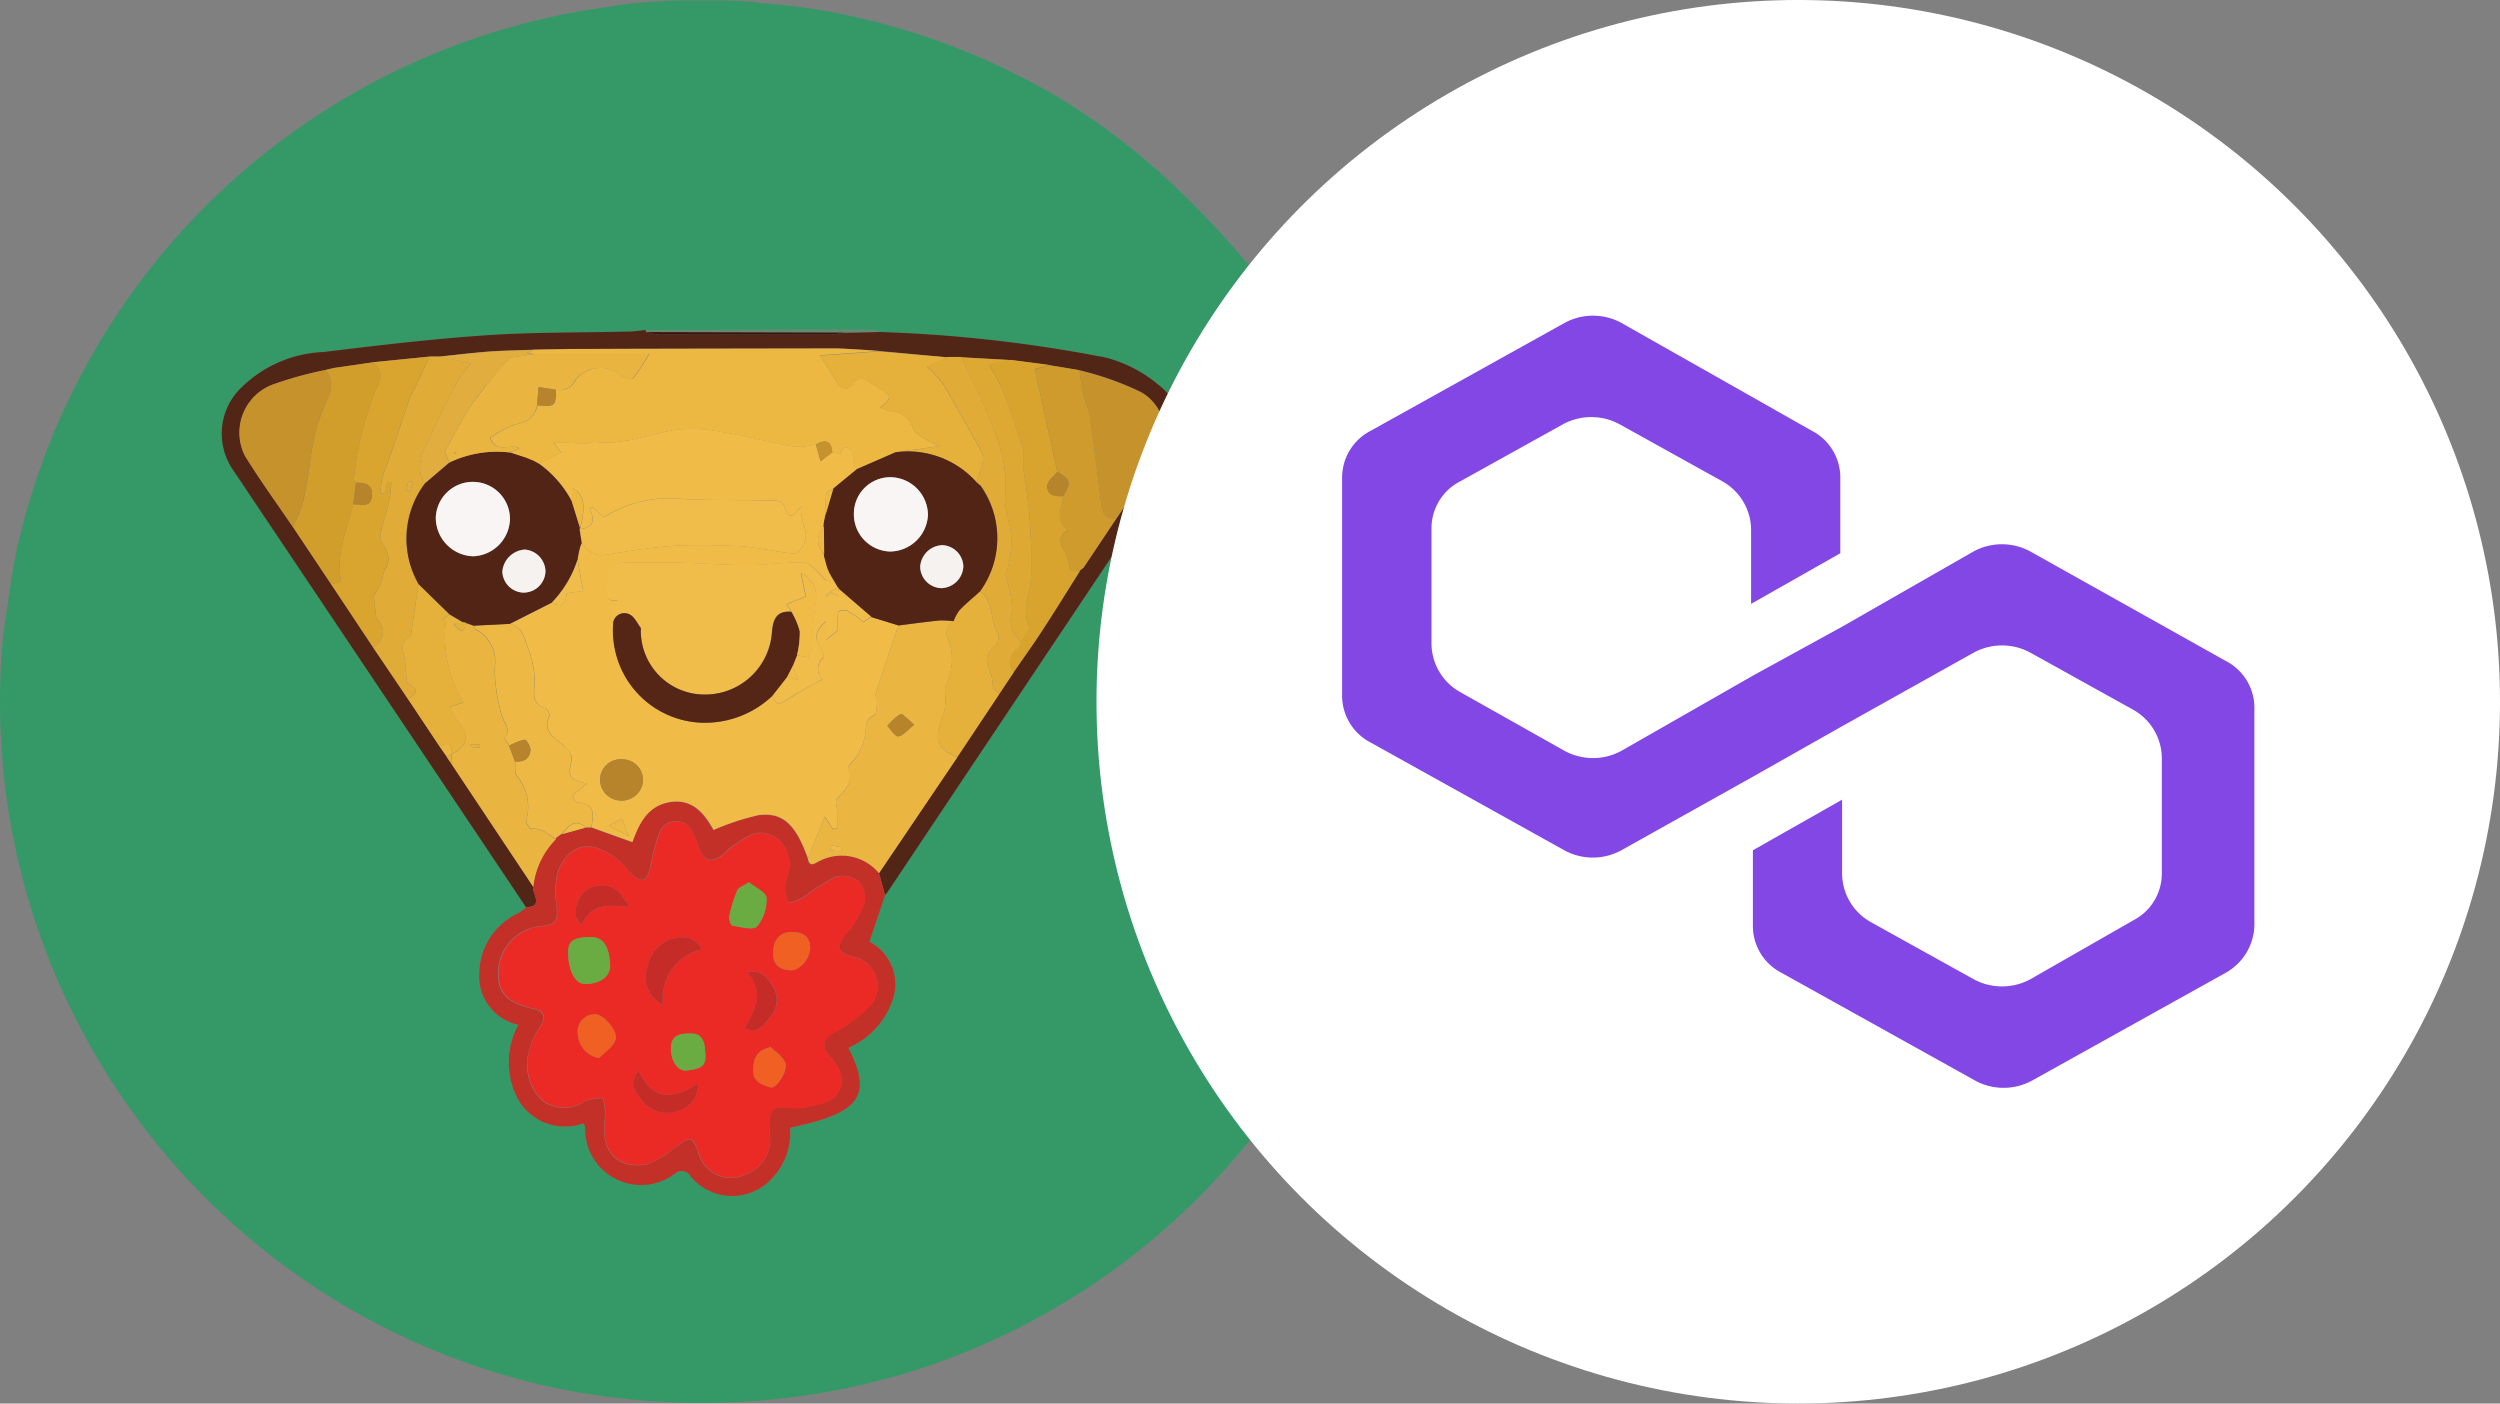 <svg xmlns="http://www.w3.org/2000/svg" xmlns:xlink="http://www.w3.org/1999/xlink" width="114" height="64" viewBox="0 0 114 64">
  <rect x="0" y="0" width="114" height="64" fill="#808080" stroke="none"/>
  <defs>
    <style>
      .cls-1 {
        fill: #fff;
      }

      .cls-2 {
        clip-path: url(#clip-path);
      }

      .cls-3 {
        fill: #349967;
      }

      .cls-4 {
        fill: #522616;
      }

      .cls-5 {
        fill: #c23028;
      }

      .cls-6 {
        fill: #648b71;
      }

      .cls-7 {
        fill: #ecb842;
      }

      .cls-8 {
        fill: #eab641;
      }

      .cls-9 {
        fill: #e9b540;
      }

      .cls-10 {
        fill: #e0ab36;
      }

      .cls-11 {
        fill: #daa52e;
      }

      .cls-12 {
        fill: #d19d2b;
      }

      .cls-13 {
        fill: #d9a42e;
      }

      .cls-14 {
        fill: #c6922c;
      }

      .cls-15 {
        fill: #e5b13b;
      }

      .cls-16 {
        fill: #cf9b2c;
      }

      .cls-17 {
        fill: #dea932;
      }

      .cls-18 {
        fill: #e1ad3e;
      }

      .cls-19 {
        fill: #3a160f;
      }

      .cls-20 {
        fill: #eb2a25;
      }

      .cls-21 {
        fill: #f0bc47;
      }

      .cls-22 {
        fill: #edb944;
      }

      .cls-23 {
        fill: #522416;
      }

      .cls-24 {
        fill: #b7842c;
      }

      .cls-25 {
        fill: #6bac42;
      }

      .cls-26 {
        fill: #c52c27;
      }

      .cls-27 {
        fill: #f06023;
      }

      .cls-28 {
        fill: #f1bd4a;
      }

      .cls-29 {
        fill: #552515;
      }

      .cls-30 {
        fill: #f8f5f4;
      }

      .cls-31 {
        fill: #f5f2f0;
      }

      .cls-32 {
        clip-path: url(#clip-path-2);
      }

      .cls-33 {
        fill: #8247e5;
      }
    </style>
    <clipPath id="clip-path">
      <circle id="Ellipse_1966" data-name="Ellipse 1966" class="cls-1" cx="32" cy="32" r="32" transform="translate(-24259 -22993)"/>
    </clipPath>
    <clipPath id="clip-path-2">
      <circle id="Ellipse_1964" data-name="Ellipse 1964" class="cls-1" cx="32" cy="32" r="32" transform="translate(-24209 -21453)"/>
    </clipPath>
  </defs>
  <g id="Group_862" data-name="Group 862" transform="translate(24259 22993)">
    <g id="Mask_Group_246" data-name="Mask Group 246" class="cls-2">
      <g id="SALSA" transform="translate(-24259.012 -22992.975)">
        <path id="Path_19880" data-name="Path 19880" class="cls-3" d="M198.028-32.047H202.9a1.377,1.377,0,0,0,.324.117A30.445,30.445,0,0,1,221.45-24.2c9.676,8.767,13.157,19.684,9.939,32.315C227.142,24.8,210.607,34.739,193.7,31.182A31.986,31.986,0,0,1,168.91,4.673c-.1-.707-.23-1.407-.353-2.111V-2.685A1.442,1.442,0,0,0,168.682-3c.213-1.333.36-2.681.638-4A32.027,32.027,0,0,1,195.8-31.689C196.536-31.792,197.282-31.928,198.028-32.047ZM198-17.024c-.269.025-.535.067-.8.071-2.157.053-4.321.023-6.472.17-2.479.168-4.95.459-7.417.762a5.679,5.679,0,0,0-3.922,1.8,2.919,2.919,0,0,0-.207,3.578q6.69,9.974,13.366,19.95a2.913,2.913,0,0,1-.335.252,3.1,3.1,0,0,0-1.8,2.788A2.273,2.273,0,0,0,192.2,14.66a3.56,3.56,0,0,0-.018,3.39,2.449,2.449,0,0,0,2.983,1.1.832.832,0,0,1,.078.186c.23,2.295,2.118,3.263,4.106,2.1a.457.457,0,0,1,.688.117,2.467,2.467,0,0,0,3.775.057,3,3,0,0,0,.78-2.261c3.179-.649,3.768-1.448,2.644-3.64a3.709,3.709,0,0,0,2.047-2.265,2.184,2.184,0,0,0-1.09-2.573l.718-2.127a1.117,1.117,0,0,0,.119-.138q6.4-9.57,12.8-19.14a2.791,2.791,0,0,0-.459-4,6.093,6.093,0,0,0-2.4-1.232,64.45,64.45,0,0,0-10.307-1.164,1.266,1.266,0,0,0-.349-.106Q203.162-17.038,198-17.024Z" transform="translate(-168.545 32.047)"/>
        <path id="Path_19881" data-name="Path 19881" class="cls-4" d="M192.548,9.306q-6.678-9.976-13.366-19.95a2.919,2.919,0,0,1,.207-3.578,5.679,5.679,0,0,1,3.922-1.8c2.467-.3,4.939-.594,7.417-.762,2.15-.147,4.315-.117,6.472-.17.269,0,.535-.046.8-.071a.718.718,0,0,0,.025.094,3,3,0,0,0,.59.122h7.8a3.61,3.61,0,0,0,.6-.1l1.645-.025a64.449,64.449,0,0,1,10.307,1.164,6.093,6.093,0,0,1,2.4,1.232,2.776,2.776,0,0,1,.459,4q-6.4,9.568-12.792,19.14a1.329,1.329,0,0,1-.119.14c-.092-.333-.184-.666-.278-1l3.571-5.294,1.921-2.887c.216-.328.434-.654.652-.982.431-.627.879-1.246,1.294-1.884.585-.9,1.147-1.813,1.721-2.722l-.021-.011.184-.14,1.5-2.247c.567-.838,1.147-1.671,1.7-2.524a2.143,2.143,0,0,0-.567-3.245,13.889,13.889,0,0,0-2.823-1l-1.377-.229-1.753-.229-2.242-.126h-.629l-3.105-.291h0l-.865-.062c-.395-.018-.787-.055-1.182-.053q-6.04,0-12.085.023l-.734.014-.9.018c-.688.028-1.356.034-2.031.083-.753.055-1.505.149-2.258.229h-.443l-2.616.266-1.756.262-.383.09h0a17.993,17.993,0,0,0-2.332.633,2.342,2.342,0,0,0-1.345,3.266c.688,1.12,1.455,2.171,2.189,3.254l1.749,2.621,1.912,2.866q.787,1.177,1.584,2.362L188.6,1.962l.324.473.218.312,3.738,5.613C192.807,8.689,193.39,9.24,192.548,9.306Z" transform="translate(-168.545 32.047)"/>
        <path id="Path_19882" data-name="Path 19882" class="cls-5" d="M208.64,7.746c.094.335.186.668.278,1-.229.688-.459,1.354-.718,2.125a2.184,2.184,0,0,1,1.09,2.573,3.709,3.709,0,0,1-2.047,2.265c1.118,2.2.528,2.983-2.655,3.64a3.045,3.045,0,0,1-.78,2.261,2.461,2.461,0,0,1-3.775-.057.456.456,0,0,0-.688-.117,2.552,2.552,0,0,1-4.106-2.1.831.831,0,0,0-.078-.186,2.457,2.457,0,0,1-2.983-1.1,3.56,3.56,0,0,1,.018-3.39,2.261,2.261,0,0,1-1.785-2.313,3.071,3.071,0,0,1,1.8-2.788,2.912,2.912,0,0,0,.335-.252c.835-.067.252-.617.321-.946A3.63,3.63,0,0,1,193.9,6.185V6.139l.259-.188v.016l1.095-.3h.262l1.868.67c.287-.815.688-1.648,1.694-1.822,1.086-.186,1.627.592,2.006,1.267a10.986,10.986,0,0,1,2.065-.677c1.108-.138,1.689.443,2.235,1.969.083.48.356.19.542.119A2.215,2.215,0,0,1,208.64,7.746ZM203.655,19.64a3.558,3.558,0,0,0,0-.431c-.09-.606.172-.847.771-.785a2.662,2.662,0,0,0,.81,0c.6-.133,1.315-.184,1.606-.824.264-.6-.1-1.106-.5-1.567-.36-.418-.2-.764.259-1.03a7.221,7.221,0,0,0,1.577-1.147,1.363,1.363,0,0,0-.688-2.295c-.783-.2-.84-.459-.328-1.086a4.315,4.315,0,0,0,.81-1.377,1.147,1.147,0,0,0-.271-.989,1.223,1.223,0,0,0-1.056-.2,10.453,10.453,0,0,0-1.5.957,3.245,3.245,0,0,1-.638.229,2.88,2.88,0,0,1-.168-.688,3.065,3.065,0,0,1,.161-.663,1.5,1.5,0,0,0-.542-1.606,1.189,1.189,0,0,0-1.4-.016,4.425,4.425,0,0,0-1,.725c-.521.459-.918.372-1.147-.3a3.179,3.179,0,0,0-.291-.688.807.807,0,0,0-1.51.076,9.388,9.388,0,0,0-.42,1.606c-.154.592-.4.663-.849.229-.2-.186-.342-.427-.549-.594-1.081-.872-2.084-.991-2.754.363a3.462,3.462,0,0,0-.1,1.687c.053.721-.023.863-.767.934a2.143,2.143,0,0,0-1.9,2.01c-.071,1.01.388,1.51,1.629,1.772.459.1.553.379.312.76a3,3,0,0,0-.5,1.047,2.257,2.257,0,0,0,.555,2.359,1.667,1.667,0,0,0,1.971.037,2.963,2.963,0,0,1,.808-.142,3.258,3.258,0,0,1,.1.856c-.269,1.852.787,2.375,1.932,2.162a4.508,4.508,0,0,0,1.285-.783c.216-.135.436-.344.661-.351.117,0,.31.342.358.555a1.542,1.542,0,0,0,2.222,1.026A1.674,1.674,0,0,0,203.655,19.64Z" transform="translate(-168.545 32.047)"/>
        <path id="Path_19883" data-name="Path 19883" class="cls-6" d="M198.028-16.93a.716.716,0,0,1-.025-.094q5.157,0,10.311-.014a1.267,1.267,0,0,1,.349.106l-1.645.025Z" transform="translate(-168.545 32.047)"/>
        <path id="Path_19884" data-name="Path 19884" class="cls-7" d="M192.885-16.124l.907-.018.734-.014q6.04-.014,12.085-.023c.395,0,.787.034,1.182.053l.865.062h0l-1.9.135c-.269.021-.539.037-.81.053.308.489.553.918.828,1.306.193.275.436.314.656.016.266-.363.544-.3.847-.053a2.6,2.6,0,0,0,.363.229c.588.351.6.438.057.888a1.535,1.535,0,0,0,.408.161,1.134,1.134,0,0,1,1.106.826c.092.248.482.392.746.569a3.353,3.353,0,0,0,.459.2l-2.02.285-1.763.767c-.048-.069-.122-.129-.14-.2-.057-.229-.021-.512-.151-.661-.2-.229-.4-.126-.459.19l-.379-.092c-.048-.546-.333-.6-.753-.356a3.531,3.531,0,0,1-.978.1c-1.095-.193-2.171-.482-3.266-.663a7.089,7.089,0,0,0-2.065-.117c-1.258.174-2.456.739-3.771.562-.115-.016-.229.08-.36.078-.33,0-.659-.03-.989-.044h-.521l.344.441-1.005.539h0l-.25-.145h0l-.351-.147-.753-.243.459-.186c-.383-.259-.991.3-1.333-.473a4.476,4.476,0,0,1,1.237-.645,1.05,1.05,0,0,0,.918-.847c.8.076.849.03.84-.709a.794.794,0,0,0,.9-.443,1.427,1.427,0,0,1,2.017-.241c.156.126.532.241.6.17a7.494,7.494,0,0,0,.734-1.115h-5.233l-.33-.041Z" transform="translate(-168.545 32.047)"/>
        <path id="Path_19885" data-name="Path 19885" class="cls-8" d="M208.64,7.746a2.205,2.205,0,0,0-2.7-.565c-.186.071-.459.36-.542-.119l.771-1.88c.188.291.275.429.365.565l.2-.028v-.75c0-.2-.112-.48-.018-.592.353-.411.783-.737.526-1.4-.053-.135.321-.4.441-.64a2.926,2.926,0,0,0,.328-.9c.05-.347-.023-.688.406-.881.106-.046.117-.353.131-.544s-.1-.333-.055-.459c.33-1.04.688-2.065,1.033-3.1.624-.078,1.248-.163,1.875-.229a4.321,4.321,0,0,1,.643.032.6.6,0,0,0-.268.771,2.524,2.524,0,0,1-.1,2.139c-.073.147.016.367,0,.553a2.523,2.523,0,0,1-.092.75c-.459,1.17-.342,1.59.629,1.992ZM210.246.968c-.3-.229-.537-.519-.624-.48a2.625,2.625,0,0,0-.6.544c.168.17.344.484.5.473.211-.014.4-.278.734-.537Zm-3.789,5.508-.028.229.491.048.023-.186Z" transform="translate(-168.545 32.047)"/>
        <path id="Path_19886" data-name="Path 19886" class="cls-9" d="M193.909,6.2a3.629,3.629,0,0,0-1.033,2.176l-3.738-5.618.021-.434h0c1.4-.748.041-1.448-.069-2.164l.6-.2a5.811,5.811,0,0,1-.8-3.755l-.174.016.33-.269.633.372-.443.053c.271.3.473.542.548-.039l.376.138c.028.053.039.133.083.158a1.638,1.638,0,0,1,.868,1.746,7.872,7.872,0,0,0,.335,2.212c.089.34.434.6.128,1-.032.041.131.229.2.356l.266.716c.023.229-.034.5.078.659a2.156,2.156,0,0,1,.431,2.015c-.032.106.17.409.229.4C193.261,5.659,193.551,6,193.909,6.2Zm-3.472-4.165V1.875h-.413V1.99Z" transform="translate(-168.545 32.047)"/>
        <path id="Path_19887" data-name="Path 19887" class="cls-10" d="M188.155-15.812h.443l1.439.319a5.878,5.878,0,0,0-.585.75c-.4.757-.817,1.515-1.147,2.295s-.918,1.512-.379,2.421a4.177,4.177,0,0,0-.287,4.59c-.1.666-.2,1.329-.3,1.992-.021.138-.016.347-.1.392-.484.271-.3.645-.229,1.03a8.7,8.7,0,0,1,.078,1.042c.553.365.567.427.071.787q-.8-1.184-1.6-2.366a.774.774,0,0,0,.158-1.32L185.6-4.891a5.416,5.416,0,0,0,.344-.6c.078-.184.067-.409.158-.581a.914.914,0,0,0-.083-1.161.778.778,0,0,1-.09-.585c.1-.477.269-.941.379-1.418a7.406,7.406,0,0,0,.094-.847l-.172-.014-.129.544-.2-.018a6.075,6.075,0,0,1,.106-.76c.064-.257.188-.5.273-.748.337-.987.668-1.974,1.005-2.958a1.617,1.617,0,0,1,.1-.158Q187.772-15.007,188.155-15.812Zm-.776,5.714-.2-.041-.094.459.184.037Z" transform="translate(-168.545 32.047)"/>
        <path id="Path_19888" data-name="Path 19888" class="cls-11" d="M188.155-15.812q-.386.806-.773,1.606a1.617,1.617,0,0,0-.1.158c-.337.985-.668,1.971-1.005,2.958-.085.25-.209.491-.273.748a6.077,6.077,0,0,0-.106.769l.2.018.129-.544.172.014a7.4,7.4,0,0,1-.094.847c-.11.477-.28.941-.379,1.418a.778.778,0,0,0,.089.585.923.923,0,0,1,.083,1.161c-.092.172-.08.4-.158.581a5.418,5.418,0,0,1-.344.6l.122,1.012a.774.774,0,0,1-.158,1.32L183.655-5.43l.459-.129c-.275-1.239.289-2.352.546-3.518.342,0,.81.186.858-.39.044-.5-.308-.615-.73-.59-.037-.05-.108-.106-.1-.151a14.806,14.806,0,0,1,1.012-4.076c.28-.61.3-.918-.165-1.267Z" transform="translate(-168.545 32.047)"/>
        <path id="Path_19889" data-name="Path 19889" class="cls-12" d="M185.539-15.546c.459.342.445.656.165,1.267a14.805,14.805,0,0,0-1.012,4.076c0,.046.064.1.1.151-.044.326-.087.654-.129.98-.257,1.166-.822,2.279-.546,3.518l-.459.129-1.749-2.621a6.685,6.685,0,0,0,.489-1.2c.2-.946.289-1.912.48-2.857a7.386,7.386,0,0,1,.489-1.466c.229-.553.5-1.081.03-1.634h0l.383-.09Z" transform="translate(-168.545 32.047)"/>
        <path id="Path_19890" data-name="Path 19890" class="cls-13" d="M217.792-6.024c-.574.918-1.136,1.822-1.721,2.722-.415.638-.863,1.258-1.294,1.884a.664.664,0,0,1,.149-1.03c.106-.076.145-.229.213-.363.124-.246.418-.574.344-.728-.395-.819.119-1.574.092-2.368a24.026,24.026,0,0,0-.344-4.714c-.071-.308.067-.668-.023-.966-.271-.9-.583-1.795-.918-2.676a10.826,10.826,0,0,0-.652-1.2l1-.2,1.753.229-.652.193,1.03,4.679c-.165.216-.459.429-.459.652,0,.413.356.489.716.459,0,.516-.431,1.083.229,1.54-.521.328-.342.67-.108,1.063a2.906,2.906,0,0,1,.2.812Z" transform="translate(-168.545 32.047)"/>
        <path id="Path_19891" data-name="Path 19891" class="cls-14" d="M183.393-15.2c.473.553.211,1.081-.03,1.634a7.385,7.385,0,0,0-.489,1.466c-.19.946-.285,1.912-.48,2.857a6.682,6.682,0,0,1-.489,1.2c-.734-1.083-1.505-2.141-2.189-3.254a2.342,2.342,0,0,1,1.356-3.266A17.343,17.343,0,0,1,183.393-15.2Z" transform="translate(-168.545 32.047)"/>
        <path id="Path_19892" data-name="Path 19892" class="cls-15" d="M209.4-11.45l2.02-.285a3.353,3.353,0,0,1-.459-.2c-.264-.177-.654-.321-.746-.569a1.134,1.134,0,0,0-1.1-.808,1.535,1.535,0,0,1-.409-.161c.539-.459.53-.537-.057-.888a2.6,2.6,0,0,1-.363-.229c-.3-.248-.581-.31-.847.053-.229.3-.459.259-.656-.016-.275-.4-.521-.817-.828-1.306.271-.016.542-.032.81-.053l1.9-.135,3.105.271-.946.431a5.645,5.645,0,0,1,.744.8c.588.987,1.134,2,1.705,3,.317.548-.156,1.01-.145,1.524A4.169,4.169,0,0,0,209.4-11.45Z" transform="translate(-168.545 32.047)"/>
        <path id="Path_19893" data-name="Path 19893" class="cls-16" d="M217.792-6.024h-.445a2.906,2.906,0,0,0-.2-.812c-.229-.392-.413-.734.108-1.063-.67-.459-.25-1.024-.23-1.54.4-.6.363-.776-.25-1.113l-1.03-4.675.652-.193,1.377.229c.064.392.112.787.2,1.173.073.321.229.624.285.948.19,1.322.353,2.646.519,3.97.05.415.186.725.688.666l-1.5,2.247-.184.14Z" transform="translate(-168.545 32.047)"/>
        <path id="Path_19894" data-name="Path 19894" class="cls-14" d="M219.461-8.423c-.5.06-.638-.25-.688-.666-.165-1.324-.328-2.648-.519-3.97-.046-.324-.211-.627-.285-.948-.087-.386-.135-.78-.2-1.173a13.889,13.889,0,0,1,2.823,1,2.143,2.143,0,0,1,.567,3.245C220.6-10.1,220.028-9.26,219.461-8.423Z" transform="translate(-168.545 32.047)"/>
        <path id="Path_19895" data-name="Path 19895" class="cls-10" d="M213.127-10.04c0-.514.459-.975.145-1.524-.571-1-1.118-2.013-1.705-3a5.645,5.645,0,0,0-.744-.8l.946-.431h.629c.119.262.229.521.356.78a23.59,23.59,0,0,1,1.106,2.508,6.483,6.483,0,0,1,.558,2.837,2.733,2.733,0,0,0,.06,1.083,4.108,4.108,0,0,1-.039,2.619c-.041.115.03.273.053.411a4.543,4.543,0,0,1,.218,1.4,1.184,1.184,0,0,0,.438,1.345c-.069.124-.108.287-.213.363a.664.664,0,0,0-.149,1.03c-.218.328-.436.654-.652.982-.1-.09-.229-.163-.278-.273-.062-.158-.03-.353-.08-.519-.142-.475-.459-.936.142-1.361a.647.647,0,0,0,.14-.62c-.383-.592-.154-1.441-.81-1.907a4.147,4.147,0,0,0,.023-4.819l-.142-.119Z" transform="translate(-168.545 32.047)"/>
        <path id="Path_19896" data-name="Path 19896" class="cls-15" d="M213.246-5.115c.656.459.427,1.315.81,1.907a.647.647,0,0,1-.14.62c-.594.425-.285.886-.142,1.361.05.165.018.36.08.519.041.11.181.184.278.273l-1.921,2.887c-.971-.4-1.095-.822-.629-1.992a2.524,2.524,0,0,0,.092-.75c0-.186-.078-.406,0-.553a2.524,2.524,0,0,0,.1-2.139.594.594,0,0,1,.269-.773,2.042,2.042,0,0,1,.269-.5C212.6-4.562,212.932-4.819,213.246-5.115Z" transform="translate(-168.545 32.047)"/>
        <path id="Path_19897" data-name="Path 19897" class="cls-17" d="M215.146-2.811a1.184,1.184,0,0,1-.438-1.345,4.629,4.629,0,0,0-.218-1.4c-.023-.138-.094-.3-.053-.411a4.108,4.108,0,0,0,.039-2.614,2.733,2.733,0,0,1-.06-1.083,6.368,6.368,0,0,0-.558-2.837A23.59,23.59,0,0,0,212.753-15c-.117-.259-.229-.519-.356-.78l2.242.126-1,.2a10.824,10.824,0,0,1,.652,1.2c.342.881.654,1.772.918,2.676.09.3-.048.659.023.966a24.026,24.026,0,0,1,.344,4.714c.028.794-.487,1.549-.092,2.368C215.564-3.385,215.268-3.057,215.146-2.811Z" transform="translate(-168.545 32.047)"/>
        <path id="Path_19898" data-name="Path 19898" class="cls-15" d="M187.161-.193c.5-.36.482-.422-.071-.787a8.69,8.69,0,0,0-.078-1.042c-.076-.386-.257-.76.229-1.03.083-.046.078-.255.1-.392.1-.663.2-1.326.3-1.992q.7.688,1.409,1.377l-.33.269.174-.016a5.811,5.811,0,0,0,.8,3.755l-.6.2c.11.716,1.464,1.416.069,2.164.039-.484-.168-.569-.562-.349Z" transform="translate(-168.545 32.047)"/>
        <path id="Path_19899" data-name="Path 19899" class="cls-18" d="M187.921-10.022c-.539-.918.055-1.657.379-2.421s.748-1.547,1.147-2.295a5.877,5.877,0,0,1,.585-.75l-1.439-.319c.753-.076,1.505-.17,2.258-.229.675-.048,1.354-.055,2.031-.083l-.312.154.33.041-1.09.165c-.608.728-1.191,1.326-1.659,2.006-.493.716-.881,1.508-1.313,2.265l.2.512Z" transform="translate(-168.545 32.047)"/>
        <path id="Path_19900" data-name="Path 19900" class="cls-19" d="M198.028-16.93l8.989.023a3.61,3.61,0,0,1-.6.1h-7.8A3,3,0,0,1,198.028-16.93Z" transform="translate(-168.545 32.047)"/>
        <path id="Path_19901" data-name="Path 19901" class="cls-9" d="M188.6,1.962c.395-.229.6-.135.562.349h0l-.229.124Z" transform="translate(-168.545 32.047)"/>
        <path id="Path_19902" data-name="Path 19902" class="cls-18" d="M208.658-16.065l-.865-.062Z" transform="translate(-168.545 32.047)"/>
        <path id="Path_19903" data-name="Path 19903" class="cls-18" d="M194.526-16.157l-.734.014Z" transform="translate(-168.545 32.047)"/>
        <path id="Path_19904" data-name="Path 19904" class="cls-15" d="M188.919,2.435l.229-.124-.011.443Z" transform="translate(-168.545 32.047)"/>
        <path id="Path_19905" data-name="Path 19905" class="cls-14" d="M183.783-15.284l-.383.09Z" transform="translate(-168.545 32.047)"/>
        <path id="Path_19906" data-name="Path 19906" class="cls-13" d="M217.779-6.036l.184-.14Z" transform="translate(-168.545 32.047)"/>
        <path id="Path_19907" data-name="Path 19907" class="cls-20" d="M203.655,19.64a1.672,1.672,0,0,1-1.037,1.815,1.542,1.542,0,0,1-2.222-1.03c-.048-.213-.241-.56-.358-.555-.229,0-.445.216-.661.351a4.636,4.636,0,0,1-1.285.783c-1.147.213-2.2-.31-1.932-2.162a3.259,3.259,0,0,0-.1-.856,2.963,2.963,0,0,0-.808.142,1.667,1.667,0,0,1-1.971-.037,2.266,2.266,0,0,1-.555-2.359,3,3,0,0,1,.514-1.044c.229-.381.145-.661-.312-.76-1.242-.262-1.7-.762-1.629-1.772a2.144,2.144,0,0,1,1.886-1.983c.744-.071.819-.213.767-.934a3.47,3.47,0,0,1,.1-1.687c.663-1.354,1.666-1.235,2.754-.363.207.168.353.409.548.594.448.431.688.36.849-.229a10.719,10.719,0,0,1,.42-1.606.807.807,0,0,1,1.51-.076,3.179,3.179,0,0,1,.291.688c.229.675.62.769,1.147.3a4.425,4.425,0,0,1,1-.725,1.189,1.189,0,0,1,1.4.016,1.5,1.5,0,0,1,.542,1.606,3.067,3.067,0,0,0-.161.663,2.88,2.88,0,0,0,.168.688,3.245,3.245,0,0,0,.638-.229,10.451,10.451,0,0,1,1.5-.957,1.223,1.223,0,0,1,1.056.2,1.147,1.147,0,0,1,.271.989,4.315,4.315,0,0,1-.81,1.377c-.512.62-.459.886.328,1.086a1.363,1.363,0,0,1,.688,2.295,7.22,7.22,0,0,1-1.577,1.147c-.459.266-.62.613-.259,1.03.4.459.764.971.5,1.567-.282.64-1,.688-1.606.824a2.662,2.662,0,0,1-.81,0c-.6-.062-.861.179-.771.785A3.561,3.561,0,0,1,203.655,19.64Zm-8.193-8.985c-.789.018-1.019.2-1,.769.025.831.351,1.393.8,1.377.7-.021,1.147-.372,1.113-.89C196.332,11.046,196.036,10.642,195.462,10.656Zm3.33,3.087a2.273,2.273,0,0,1,1.788-2.524,1.024,1.024,0,0,0-1.168-.519,1.58,1.58,0,0,0-1.327,1.315A1.377,1.377,0,0,0,198.792,13.742Zm3.917-5.586c-.264.177-.477.241-.532.372a6.655,6.655,0,0,0-.367,1.182c-.03.135.071.42.145.431.383.06.952.229,1.125.032a1.916,1.916,0,0,0,.429-1.3C203.495,8.624,203,8.4,202.71,8.156Zm-6.83,8.016c.259-.273.64-.507.744-.831.131-.406-.553-1.161-.918-1.161a.785.785,0,0,0-.8.9,1.173,1.173,0,0,0,.975,1.095Zm4.5,1.166c-1.147.769-2.088.744-2.692-.585-.526.59-.124.966.119,1.333a1.462,1.462,0,0,0,1.728.477A1.175,1.175,0,0,0,200.378,17.338Zm4.289-6.91c-.549,0-.879.367-.856,1.037.016.512.372.7.84.714a1.1,1.1,0,0,0,.849-1.053c-.009-.5-.363-.7-.833-.7Zm-4.835,6.325c.386-.064.918-.057.893-.652-.018-.418-.016-1.028-.627-1.037-.326,0-.886-.028-.941.551C199.1,16.216,199.412,16.73,199.832,16.753Zm2.8-4.5c.8.918.376,1.742-.119,2.561.652.289.9-.193,1.166-.507a1.154,1.154,0,0,0,.028-1.531A.952.952,0,0,0,202.627,12.255ZM195.091,10.1c.395-.968,1.219-.918,2.15-.812-.321-.608-.643-.959-1.2-.968a1.074,1.074,0,0,0-1.125.709C194.783,9.375,194.645,9.712,195.091,10.1Zm8.613,5.581c-.732.158-.778.606-.8,1.044-.028.542.42.672.8.789.248.073.8-.746.661-1.12C204.252,16.085,203.892,15.87,203.7,15.679Z" transform="translate(-168.545 32.047)"/>
        <path id="Path_19908" data-name="Path 19908" class="cls-21" d="M209.53-3.566c-.347,1.033-.7,2.065-1.033,3.1-.044.135.067.312.055.459s-.025.5-.131.544c-.429.19-.356.535-.406.881a2.926,2.926,0,0,1-.328.9c-.119.229-.493.5-.441.64.257.668-.172.994-.526,1.4-.094.112,0,.39.018.592v.75l-.2.028c-.09-.135-.177-.273-.365-.565L205.4,7.062c-.546-1.526-1.127-2.107-2.235-1.969a11.434,11.434,0,0,0-2.065.677c-.379-.675-.918-1.453-2.006-1.267-1.014.174-1.407,1.007-1.694,1.822l-1.868-.67c.087-.555.19-1.115-.666-1.129-.069,0-.168-.2-.186-.324,0-.055.14-.135.229-.2l.42-.342c-.725-.147-.886-.314-.732-.918.1-.372-.041-.537-.294-.778-.381-.365-1.04-.643-.688-1.4.034-.071-.092-.305-.184-.333-.567-.174-.539-.594-.5-1.051a3,3,0,0,0-.041-.771,4.148,4.148,0,0,0-.23-.884c-.188-.459-.241-1.01-.851-1.147l1.914-.966c.5.273.643-.03.672-.434l.76-.1c-.078-.415-.138-.73-.193-1.047-.023-.131-.039-.264-.057-.4l.039-.259.076-.312.073-.184a1.051,1.051,0,0,0,1.2.532c.975-.161,1.953-.319,2.935-.388.943-.067,1.9-.025,2.843,0a8.432,8.432,0,0,1,1.044.108c.544.08,1.086.193,1.634.243.122.011.3-.154.386-.282.443-.629-.151-1.221-.041-1.886-.308.395-.555.75-.767,0a.482.482,0,0,0-.376-.25c-1.43-.037-2.86,0-4.287-.073a5.551,5.551,0,0,0-3.571.828l-.516-.459-.131.094c.282.548.108.845-.459.918v-.034l.032-.016c.271-1.083.172-1.549-.372-1.836v.64a4.911,4.911,0,0,0-1.5-1.733l1-.532-.337-.441h.521c.33.014.659.041.989.044.119,0,.246-.094.36-.078,1.315.177,2.524-.388,3.771-.562a7.089,7.089,0,0,1,2.065.117c1.095.181,2.171.47,3.266.663a3.531,3.531,0,0,0,.978-.1l.213.769.539-.413.379.092c.046-.317.255-.413.459-.19.131.149.094.438.151.661.018.076.092.135.14.2l-1.079.888c-.115.076-.314.138-.326.229a9.8,9.8,0,0,0-.046,1.04h.016l-.05.229-.025.248a.85.85,0,0,0,.014,1.251l.016.122c.046.165.09.33.135.5h0l.115.269.028.021v.032c-.11.459-.229.229-.425.034-.23-.229-.519-.581-.789-.59-.849-.032-1.7.115-2.554.115-1.056,0-2.114-.087-3.169-.11-.824-.018-1.645,0-2.469,0-.627,0-.789.445-.842.95-.044.413-.094.858.523.769.073.4-.771.56-.17,1.017A4.161,4.161,0,0,0,200.22.858a4.474,4.474,0,0,0,3.548-1.191c.149.4.335.42.688.168a15.311,15.311,0,0,1,1.606-.918.68.68,0,0,1,.053-1.014c.048-.041-.085-.333-.179-.48-.3-.47-.108-.817.289-1.147v.849l.532-.438a5.561,5.561,0,0,1,.021-.865.615.615,0,0,1,.431-.028,5.277,5.277,0,0,1,.714.5l.358-.229ZM196.936,2.554a.934.934,0,0,0-1.014.858.95.95,0,0,0,.918,1.019.966.966,0,0,0,1.035-.939A.939.939,0,0,0,196.936,2.554Zm-.028,2.7-.594.33.918.475Z" transform="translate(-168.545 32.047)"/>
        <path id="Path_19909" data-name="Path 19909" class="cls-22" d="M191.8-3.624c.61.14.663.7.851,1.147a4.15,4.15,0,0,1,.229.884,3,3,0,0,1,.041.771c-.039.459-.067.877.5,1.051.092.028.218.262.184.333-.356.757.3,1.035.688,1.4a.683.683,0,0,1,.294.778c-.154.6,0,.769.732.918L194.9,4c-.08.067-.229.147-.229.2.018.119.117.324.186.324.856.014.753.574.666,1.129h-.259c-.521-.459-.794-.025-1.095.3V5.946l-.257.188V6.18c-.358-.188-.647-.526-1.125-.459-.064,0-.266-.294-.229-.4a2.181,2.181,0,0,0-.431-2.015c-.112-.158-.055-.436-.078-.659.395.046.67-.126.7-.514.014-.161-.19-.487-.266-.477a2.582,2.582,0,0,0-.7.275c-.071-.122-.23-.314-.2-.356.305-.4-.039-.663-.129-1a7.873,7.873,0,0,1-.335-2.212,1.638,1.638,0,0,0-.868-1.746c-.044-.025-.055-.106-.083-.158Z" transform="translate(-168.545 32.047)"/>
        <path id="Path_19910" data-name="Path 19910" class="cls-21" d="M194.177,5.967c.3-.328.574-.762,1.095-.3Z" transform="translate(-168.545 32.047)"/>
        <path id="Path_19911" data-name="Path 19911" class="cls-21" d="M193.925,6.139l.257-.188Z" transform="translate(-168.545 32.047)"/>
        <path id="Path_19912" data-name="Path 19912" class="cls-23" d="M206.558-9.795l1.079-.888,1.763-.767a4.2,4.2,0,0,1,3.727,1.409h0l.142.119a4.125,4.125,0,0,1-.023,4.819c-.314.285-.643.553-.936.858a2.043,2.043,0,0,0-.269.5,4.037,4.037,0,0,0-.643-.034c-.627.062-1.251.147-1.875.229l-1.244-.386-1.485-1.281a.069.069,0,0,0-.044-.078c-.112-.188-.23-.379-.333-.569v-.032l-.028-.021-.115-.269h0c-.046-.165-.09-.33-.135-.5l-.016-.122-.014-1.251a2.27,2.27,0,0,1,.025-.248l.05-.229h-.016Zm2.628-.516A1.662,1.662,0,0,0,208-9.843a1.662,1.662,0,0,0-.505,1.171,1.7,1.7,0,0,0,.466,1.22,1.7,1.7,0,0,0,1.194.529,1.751,1.751,0,0,0,1.717-1.648A1.735,1.735,0,0,0,209.186-10.311Zm3.3,4.067a1,1,0,0,0-.962-.964,1.047,1.047,0,0,0-1.005,1,.994.994,0,0,0,.959.959A1.033,1.033,0,0,0,212.484-6.245Z" transform="translate(-168.545 32.047)"/>
        <path id="Path_19913" data-name="Path 19913" class="cls-23" d="M191.8-3.624l-1.639.083-.365-.131a.273.273,0,0,0-.106-.014l-.633-.372q-.707-.688-1.409-1.377a4.178,4.178,0,0,1,.287-4.59l1.125-.959a5.028,5.028,0,0,1,2.738-.459l.753.246.365.149h0l.25.145h0a4.911,4.911,0,0,1,1.476,1.724l.372,1.191-.032.016v.034l.1.617-.073.184-.076.312-.039.259a5,5,0,0,1-1.182,1.974Zm-3.369-4.806a1.76,1.76,0,0,0,1.707,1.73,1.744,1.744,0,0,0,1.675-1.689,1.694,1.694,0,0,0-1.641-1.71,1.689,1.689,0,0,0-1.221.468,1.689,1.689,0,0,0-.521,1.2Zm3.986,3.38a1,1,0,0,0,1.014-.971,1.021,1.021,0,0,0-.939-.991,1.1,1.1,0,0,0-1.026.994.991.991,0,0,0,.95.968Z" transform="translate(-168.545 32.047)"/>
        <path id="Path_19914" data-name="Path 19914" class="cls-9" d="M191.783-11.44a5.028,5.028,0,0,0-2.738.459l-.2-.512c.431-.757.819-1.549,1.313-2.265a25.065,25.065,0,0,1,1.659-2.006l1.09-.165h5.233a7.5,7.5,0,0,1-.734,1.115c-.067.071-.443-.044-.6-.17a1.435,1.435,0,0,0-2.017.241.794.794,0,0,1-.9.443l-.773-.122-.069.831a1.031,1.031,0,0,1-.918.847,4.415,4.415,0,0,0-1.237.645c.342.769.95.213,1.333.473Zm-2.524.028.016.05a.539.539,0,0,0,.09-.044.1.1,0,0,0-.014-.05Z" transform="translate(-168.545 32.047)"/>
        <path id="Path_19915" data-name="Path 19915" class="cls-24" d="M193.046-13.591l.069-.831.773.122C193.895-13.561,193.842-13.515,193.046-13.591Z" transform="translate(-168.545 32.047)"/>
        <path id="Path_19916" data-name="Path 19916" class="cls-14" d="M206.517-11.45l-.539.413-.213-.769C206.184-12.046,206.469-12,206.517-11.45Z" transform="translate(-168.545 32.047)"/>
        <path id="Path_19917" data-name="Path 19917" class="cls-21" d="M192.9-11.048l-.353-.149Z" transform="translate(-168.545 32.047)"/>
        <path id="Path_19918" data-name="Path 19918" class="cls-21" d="M193.149-10.906l-.25-.145Z" transform="translate(-168.545 32.047)"/>
        <path id="Path_19919" data-name="Path 19919" class="cls-24" d="M210.249.968c-.33.259-.523.523-.732.537-.151.011-.328-.3-.5-.473a2.626,2.626,0,0,1,.6-.544C209.712.459,209.946.728,210.249.968Z" transform="translate(-168.545 32.047)"/>
        <path id="Path_19920" data-name="Path 19920" class="cls-21" d="M206.46,6.481l.487.087-.023.186-.491-.048Z" transform="translate(-168.545 32.047)"/>
        <path id="Path_19921" data-name="Path 19921" class="cls-24" d="M191.774,1.935a2.582,2.582,0,0,1,.7-.275c.076,0,.28.317.266.477-.032.388-.308.56-.7.514Z" transform="translate(-168.545 32.047)"/>
        <path id="Path_19922" data-name="Path 19922" class="cls-15" d="M189.677-3.693a.273.273,0,0,1,.117.021c-.076.581-.278.34-.548.039Z" transform="translate(-168.545 32.047)"/>
        <path id="Path_19923" data-name="Path 19923" class="cls-15" d="M190.436,2.031l-.413-.041V1.875h.413Z" transform="translate(-168.545 32.047)"/>
        <path id="Path_19924" data-name="Path 19924" class="cls-18" d="M187.379-10.1l-.11.459-.184-.037.094-.459Z" transform="translate(-168.545 32.047)"/>
        <path id="Path_19925" data-name="Path 19925" class="cls-24" d="M184.664-9.072c.041-.326.085-.654.129-.98.422-.025.773.092.73.59C185.475-8.886,185.006-9.083,184.664-9.072Z" transform="translate(-168.545 32.047)"/>
        <path id="Path_19926" data-name="Path 19926" class="cls-24" d="M216.771-10.557c.613.337.652.509.25,1.113-.36.028-.728-.048-.716-.459C216.312-10.123,216.606-10.327,216.771-10.557Z" transform="translate(-168.545 32.047)"/>
        <path id="Path_19927" data-name="Path 19927" class="cls-15" d="M213.269-9.93l-.142-.119Z" transform="translate(-168.545 32.047)"/>
        <path id="Path_19928" data-name="Path 19928" class="cls-25" d="M195.462,10.656c.574-.014.87.39.918,1.255.028.519-.409.87-1.113.89-.459.016-.778-.546-.8-1.377C194.443,10.851,194.673,10.674,195.462,10.656Z" transform="translate(-168.545 32.047)"/>
        <path id="Path_19929" data-name="Path 19929" class="cls-26" d="M198.792,13.742a1.379,1.379,0,0,1-.707-1.73,1.591,1.591,0,0,1,1.326-1.315,1.024,1.024,0,0,1,1.168.519A2.278,2.278,0,0,0,198.792,13.742Z" transform="translate(-168.545 32.047)"/>
        <path id="Path_19930" data-name="Path 19930" class="cls-25" d="M202.71,8.156c.294.248.785.459.8.714a1.916,1.916,0,0,1-.429,1.3c-.172.186-.741.028-1.125-.032-.073,0-.174-.3-.145-.431a6.655,6.655,0,0,1,.367-1.182C202.232,8.4,202.446,8.333,202.71,8.156Z" transform="translate(-168.545 32.047)"/>
        <path id="Path_19931" data-name="Path 19931" class="cls-27" d="M195.88,16.173a1.173,1.173,0,0,1-.973-1.095.785.785,0,0,1,.8-.9c.363,0,1.047.755.918,1.161C196.52,15.665,196.139,15.9,195.88,16.173Z" transform="translate(-168.545 32.047)"/>
        <path id="Path_19932" data-name="Path 19932" class="cls-26" d="M200.378,17.338a1.177,1.177,0,0,1-.845,1.226,1.462,1.462,0,0,1-1.728-.477c-.243-.367-.645-.744-.119-1.333C198.285,18.082,199.226,18.107,200.378,17.338Z" transform="translate(-168.545 32.047)"/>
        <path id="Path_19933" data-name="Path 19933" class="cls-27" d="M204.667,10.428c.47,0,.822.179.833.688s-.459,1.06-.849,1.053c-.459,0-.824-.2-.84-.714C203.793,10.786,204.119,10.424,204.667,10.428Z" transform="translate(-168.545 32.047)"/>
        <path id="Path_19934" data-name="Path 19934" class="cls-25" d="M199.832,16.753c-.42,0-.732-.526-.675-1.147.055-.578.615-.555.941-.551.61,0,.608.62.627,1.037C200.748,16.684,200.217,16.678,199.832,16.753Z" transform="translate(-168.545 32.047)"/>
        <path id="Path_19935" data-name="Path 19935" class="cls-26" d="M202.627,12.255a.952.952,0,0,1,1.074.523,1.154,1.154,0,0,1-.028,1.531c-.271.314-.514.8-1.166.507C203,14,203.424,13.169,202.627,12.255Z" transform="translate(-168.545 32.047)"/>
        <path id="Path_19936" data-name="Path 19936" class="cls-26" d="M195.091,10.1c-.445-.386-.308-.723-.172-1.072a1.074,1.074,0,0,1,1.125-.709c.555,0,.877.36,1.2.968C196.309,9.18,195.485,9.129,195.091,10.1Z" transform="translate(-168.545 32.047)"/>
        <path id="Path_19937" data-name="Path 19937" class="cls-27" d="M203.7,15.679c.188.19.549.406.663.714.135.374-.413,1.193-.661,1.12-.383-.117-.831-.248-.8-.789C202.926,16.294,202.971,15.835,203.7,15.679Z" transform="translate(-168.545 32.047)"/>
        <path id="Path_19938" data-name="Path 19938" class="cls-28" d="M206.795-5.233l1.485,1.281-.358.229a5.278,5.278,0,0,0-.716-.5.615.615,0,0,0-.431.028,5.561,5.561,0,0,0-.021.865l-.532.438v-.849c-.4.324-.59.67-.289,1.147.094.147.229.438.179.48a.673.673,0,0,0-.053,1.014c-.558.319-1.108.581-1.606.929-.358.252-.544.229-.688-.168l.688-.877.475.14-.229-.64.19-.477.555.1c.028-.168.053-.285.067-.4.08-.711.142-1.427.243-2.137a1.212,1.212,0,0,0-.688-1.324c.1.491.172.833.229,1.076l-.872.351.211.344c-.675-.053-.833.347-.884.918A3.055,3.055,0,0,1,200.7-.4a2.909,2.909,0,0,1-2.921-2.814c0-.083.021-.188-.018-.243-.161-.229-.3-.516-.521-.606a.516.516,0,0,0-.453.014.516.516,0,0,0-.267.367c-.6-.459.243-.617.17-1.017-.617.09-.567-.356-.523-.769.053-.5.216-.943.842-.95.824,0,1.645-.028,2.469,0,1.056.023,2.114.112,3.169.11.851,0,1.705-.147,2.554-.115.271,0,.555.356.789.59.19.193.314.415.425-.034.11.19.23.381.333.569l-.351.252-.188.117.071.071.117-.188.351.126Z" transform="translate(-168.545 32.047)"/>
        <path id="Path_19939" data-name="Path 19939" class="cls-28" d="M195.093-7.314l-.1-.617c.569-.078.744-.374.459-.918l.131-.094.516.459a5.516,5.516,0,0,1,3.566-.833c1.427.062,2.857.037,4.287.073a.482.482,0,0,1,.376.25c.211.748.459.392.766,0-.11.666.484,1.258.041,1.886-.09.129-.264.294-.386.282-.548-.05-1.09-.163-1.634-.243a8.431,8.431,0,0,0-1.044-.108c-.948-.016-1.9-.057-2.843,0-.982.069-1.96.229-2.935.388a1.051,1.051,0,0,1-1.2-.526Z" transform="translate(-168.545 32.047)"/>
        <path id="Path_19940" data-name="Path 19940" class="cls-29" d="M204.9-2.187c-.062.158-.126.319-.19.477l-.255.5-.688.877A4.447,4.447,0,0,1,200.22.858a4.206,4.206,0,0,1-3.7-4.544.516.516,0,0,1,.267-.367.516.516,0,0,1,.453-.014c.229.09.36.388.521.606.039.055,0,.161.018.243A2.906,2.906,0,0,0,200.7-.4a3.055,3.055,0,0,0,3.064-2.853c.05-.578.209-.978.884-.918a3.373,3.373,0,0,1,.379.9,4.605,4.605,0,0,1-.129,1.083Z" transform="translate(-168.545 32.047)"/>
        <path id="Path_19941" data-name="Path 19941" class="cls-24" d="M196.936,2.554a.939.939,0,0,1,.946.939.966.966,0,0,1-1.035.939.95.95,0,0,1-.918-1.019.934.934,0,0,1,1.007-.858Z" transform="translate(-168.545 32.047)"/>
        <path id="Path_19942" data-name="Path 19942" class="cls-28" d="M193.723-4.59A5,5,0,0,0,194.9-6.564c.018.133.034.266.057.4.055.317.115.631.193,1.047l-.76.1C194.365-4.615,194.223-4.312,193.723-4.59Z" transform="translate(-168.545 32.047)"/>
        <path id="Path_19943" data-name="Path 19943" class="cls-7" d="M195.01-7.982l-.372-1.2v-.652C195.182-9.531,195.281-9.065,195.01-7.982Z" transform="translate(-168.545 32.047)"/>
        <path id="Path_19944" data-name="Path 19944" class="cls-22" d="M196.908,5.253l.326.806-.918-.475Z" transform="translate(-168.545 32.047)"/>
        <path id="Path_19945" data-name="Path 19945" class="cls-22" d="M206.558-9.795l-.372,1.265a9.8,9.8,0,0,1,.046-1.04C206.244-9.657,206.444-9.719,206.558-9.795Z" transform="translate(-168.545 32.047)"/>
        <path id="Path_19946" data-name="Path 19946" class="cls-22" d="M206.127-8.06l.014,1.251A.85.85,0,0,1,206.127-8.06Z" transform="translate(-168.545 32.047)"/>
        <path id="Path_19947" data-name="Path 19947" class="cls-22" d="M206.157-6.688c.046.165.09.33.135.5C206.246-6.357,206.2-6.522,206.157-6.688Z" transform="translate(-168.545 32.047)"/>
        <path id="Path_19948" data-name="Path 19948" class="cls-22" d="M206.2-8.528l-.05.229Z" transform="translate(-168.545 32.047)"/>
        <path id="Path_19949" data-name="Path 19949" class="cls-28" d="M194.944-6.818l.076-.312Z" transform="translate(-168.545 32.047)"/>
        <path id="Path_19950" data-name="Path 19950" class="cls-22" d="M206.288-6.2l.115.269Z" transform="translate(-168.545 32.047)"/>
        <path id="Path_19951" data-name="Path 19951" class="cls-30" d="M209.186-10.311a1.735,1.735,0,0,1,1.685,1.74,1.751,1.751,0,0,1-1.717,1.648,1.7,1.7,0,0,1-1.194-.529,1.7,1.7,0,0,1-.466-1.22A1.662,1.662,0,0,1,208-9.843a1.662,1.662,0,0,1,1.186-.468Z" transform="translate(-168.545 32.047)"/>
        <path id="Path_19952" data-name="Path 19952" class="cls-31" d="M212.484-6.245a1.033,1.033,0,0,1-1.007.991.994.994,0,0,1-.959-.959,1.046,1.046,0,0,1,1.005-1,1,1,0,0,1,.962.964Z" transform="translate(-168.545 32.047)"/>
        <path id="Path_19953" data-name="Path 19953" class="cls-21" d="M206.4-5.049l.351-.25a.069.069,0,0,1,.044.078c-.014.1-.028.193-.044.3Z" transform="translate(-168.545 32.047)"/>
        <path id="Path_19954" data-name="Path 19954" class="cls-30" d="M188.428-8.429a1.689,1.689,0,0,1,.521-1.2,1.689,1.689,0,0,1,1.221-.468,1.694,1.694,0,0,1,1.641,1.7,1.744,1.744,0,0,1-1.675,1.689,1.76,1.76,0,0,1-1.707-1.724Z" transform="translate(-168.545 32.047)"/>
        <path id="Path_19955" data-name="Path 19955" class="cls-31" d="M192.415-5.049a.991.991,0,0,1-.95-.968,1.1,1.1,0,0,1,1.026-.994,1.021,1.021,0,0,1,.939.991,1,1,0,0,1-1.014.971Z" transform="translate(-168.545 32.047)"/>
        <path id="Path_19956" data-name="Path 19956" class="cls-18" d="M189.25-11.413l.092-.044c0,.018.018.048.014.05a.54.54,0,0,1-.09.044Z" transform="translate(-168.545 32.047)"/>
        <path id="Path_19957" data-name="Path 19957" class="cls-21" d="M204.9-2.187a4.6,4.6,0,0,0,.129-1.09,3.373,3.373,0,0,0-.379-.9l-.211-.344.872-.351c-.05-.243-.122-.585-.229-1.076a1.242,1.242,0,0,1,.688,1.324c-.1.709-.163,1.425-.243,2.137-.014.119-.039.229-.067.4Z" transform="translate(-168.545 32.047)"/>
        <path id="Path_19958" data-name="Path 19958" class="cls-21" d="M204.456-1.209l.255-.5.23.64Z" transform="translate(-168.545 32.047)"/>
        <path id="Path_19959" data-name="Path 19959" class="cls-21" d="M206.4-5.049l-.117.188-.071-.071Z" transform="translate(-168.545 32.047)"/>
      </g>
    </g>
    <g id="Mask_Group_218" data-name="Mask Group 218" class="cls-32" transform="translate(0 -1540)">
      <g id="matic-token-inverted-icon" transform="translate(-24209 -21453)">
        <circle id="Ellipse_2045" data-name="Ellipse 2045" class="cls-1" cx="32" cy="32" r="32"/>
        <path id="Path_19744" data-name="Path 19744" class="cls-33" d="M42.592,25.153a2.708,2.708,0,0,0-2.61,0L34,28.577l-4.068,2.233-5.987,3.423a2.708,2.708,0,0,1-2.61,0l-4.759-2.679a2.554,2.554,0,0,1-1.3-2.158V24.112a2.4,2.4,0,0,1,1.3-2.158l4.682-2.6a2.708,2.708,0,0,1,2.61,0l4.682,2.6a2.554,2.554,0,0,1,1.3,2.158v3.423l4.068-2.307V21.8a2.4,2.4,0,0,0-1.3-2.158l-8.673-4.912a2.708,2.708,0,0,0-2.61,0L12.5,19.646A2.4,2.4,0,0,0,11.2,21.8v9.9a2.4,2.4,0,0,0,1.3,2.158l8.827,4.912a2.708,2.708,0,0,0,2.61,0l5.987-3.349L34,33.116l5.987-3.349a2.708,2.708,0,0,1,2.61,0l4.682,2.6a2.554,2.554,0,0,1,1.3,2.158v5.284a2.4,2.4,0,0,1-1.3,2.158l-4.682,2.679a2.708,2.708,0,0,1-2.61,0l-4.682-2.6A2.554,2.554,0,0,1,34,39.888V36.465l-4.068,2.307V42.2a2.4,2.4,0,0,0,1.3,2.158l8.827,4.912a2.708,2.708,0,0,0,2.61,0L51.5,44.354A2.554,2.554,0,0,0,52.8,42.2V32.3a2.4,2.4,0,0,0-1.3-2.158Z"/>
      </g>
    </g>
  </g>
</svg>

